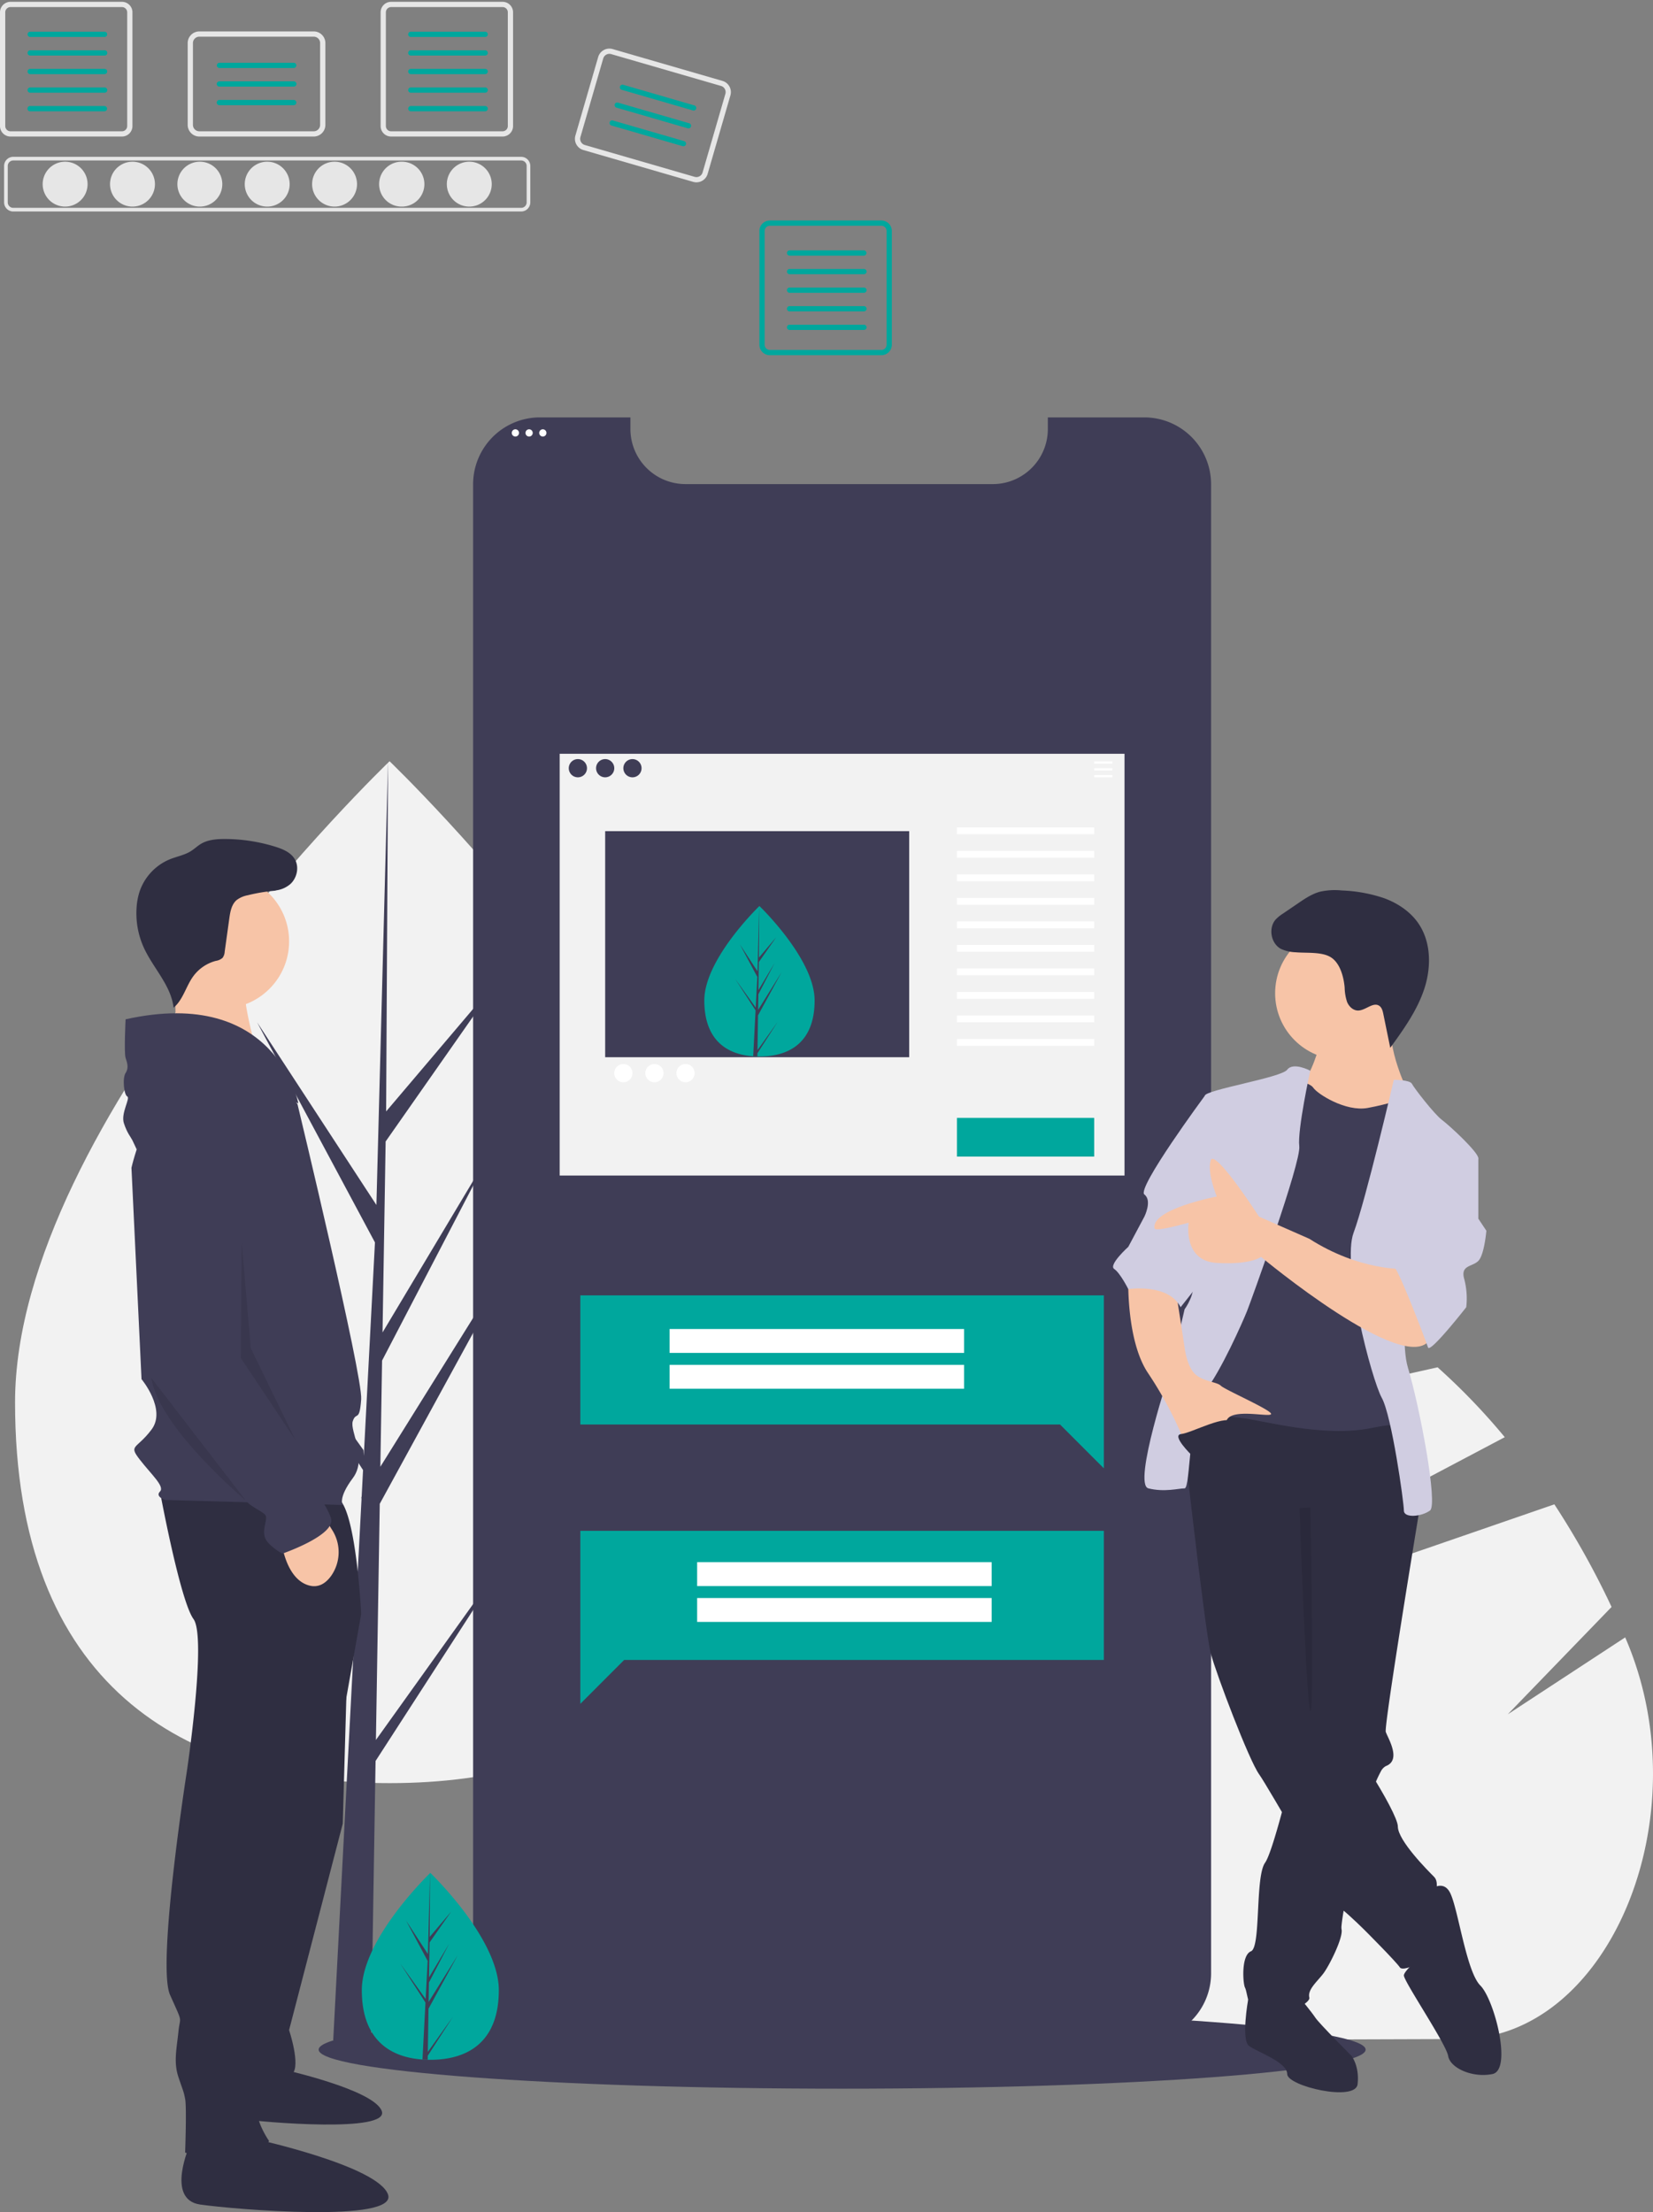 <svg width="562" height="752" fill="none" xmlns="http://www.w3.org/2000/svg"><rect width="100%" height="100%" fill="#808080" stroke="none"/><g clip-path="url(#clip0)"><path d="M496.477 693.156l-178.934.593c-47.471-14.269-86.364-63.829-86.61-138.134a210.482 210.482 0 012.528-33.433l144.123-32.391 111.181-24.985a221.108 221.108 0 0122.839 23.755l-106.316 56.157-50.153 26.494 56.357-19.45 116.974-40.369a283.71 283.71 0 0119.45 34.885l-35.293 36.489 39.925-26.147c.171.4.341.801.51 1.203 25.303 60.092-6.092 135.166-56.581 135.333zm-29.406-245.168c-27.059 7.774-60.327 17.597-94.531 27.806-49.455 14.765-100.866 30.348-138.294 41.738l.024-.134a51.476 51.476 0 019.493-22.041c27.726-36.062 63.03-61.254 102.323-70.609h.003a147.402 147.402 0 0133.725-4.026c31.261-.103 60.872 9.705 87.257 27.266z" fill="#F2F2F2"/><path d="M286.317 710.034c98.299 0 177.985-5.944 177.985-13.276s-79.686-13.276-177.985-13.276-177.985 5.944-177.985 13.276 79.686 13.276 177.985 13.276z" fill="#3F3D56"/><path d="M259.775 476.743c0 95.928-57.007 129.422-127.328 129.422-70.322 0-127.329-33.494-127.329-129.422S132.447 258.78 132.447 258.78s127.328 122.035 127.328 217.963z" fill="#F2F2F2"/><path d="M127.809 591.491l1.303-80.283 54.271-99.321-54.066 86.728.586-36.099 37.403-71.858-37.248 62.305v.001l1.054-64.925 40.052-57.208-39.886 46.998.659-119.049-4.14 157.6.34-6.502-40.72-62.353 40.067 74.834-3.794 72.51-.113-1.925-46.945-65.618 46.803 72.417-.475 9.068-.085.136.039.745-9.626 183.963h12.861l1.543-95.021 46.688-72.238-46.571 65.095z" fill="#3F3D56"/><path d="M411.755 164.635v506.192a22.76 22.76 0 01-6.668 16.073 22.745 22.745 0 01-16.072 6.659H183.59a22.71 22.71 0 01-16.086-6.645 22.718 22.718 0 01-6.654-16.087V164.635a22.752 22.752 0 0114.038-21.017 22.717 22.717 0 018.702-1.731h30.742v3.943a18.734 18.734 0 005.481 13.245 18.724 18.724 0 0013.238 5.49h104.481a18.575 18.575 0 0011.101-3.655 17.426 17.426 0 001.842-1.546 18.681 18.681 0 005.777-13.534v-3.943h32.763a22.735 22.735 0 0116.082 6.66 22.76 22.76 0 016.658 16.088z" fill="#3F3D56"/><path d="M276.957 340.084c.007 14.126-8.386 19.062-18.741 19.067a30.136 30.136 0 01-2.142-.072c-9.346-.658-16.61-5.839-16.616-18.977-.007-13.595 17.354-30.761 18.656-32.03l.003-.001.075-.073s18.758 17.961 18.765 32.086z" fill="#00A79D"/><path d="M257.533 356.991l6.853-9.588-6.87 10.64-.018 1.101c-.48-.011-.954-.032-1.424-.065l.732-14.133-.006-.109.012-.021.07-1.335-6.897-10.66 6.917 9.659.018.284.553-10.678-5.906-11.016 5.977 9.139.571-22.137.002-.074v.073l-.088 17.457 5.869-6.923-5.894 8.427-.151 9.561 5.482-9.178-5.503 10.583-.084 5.317 7.955-12.776-7.985 14.63-.185 11.822z" fill="#3F3D56"/><path d="M375.295 520.398H197.31v58.798l14.901-14.906h163.084v-43.892z" fill="#00A79D"/><path d="M337.148 531.056h-100.13v8.121h100.13v-8.121zm0 12.182h-100.13v8.122h100.13v-8.122z" fill="#fff"/><path d="M197.31 440.354h177.985v58.798l-14.901-14.906H197.31v-43.892z" fill="#00A79D"/><path d="M327.78 451.793H227.65v8.122h100.13v-8.122zm0 12.182H227.65v8.121h100.13v-8.121z" fill="#fff"/><path d="M190.284 256.249V399.62h192.037V256.249H190.284zm24.746 1.805a3.1 3.1 0 012.858 1.91 3.1 3.1 0 01-.671 3.372 3.09 3.09 0 01-4.759-.469 3.091 3.091 0 01.385-3.907 3.087 3.087 0 012.187-.906zm-18.559 6.189a3.095 3.095 0 112.572-4.814 3.094 3.094 0 01-2.572 4.814zm6.186-3.095a3.094 3.094 0 116.188-.001 3.094 3.094 0 01-6.188.001zm106.458 98.245H205.75v-76.842h103.365v76.842z" fill="#F2F2F2"/><path d="M378.197 258.828h-6.187v.774h6.187v-.774zm0 2.32h-6.187v.774h6.187v-.774zm0 2.321h-6.187v.773h6.187v-.773zm-6.187 17.793h-46.656v2.32h46.656v-2.32zm0 7.993h-46.656v2.321h46.656v-2.321zm0 7.994h-46.656v2.321h46.656v-2.321zm0 7.993h-46.656v2.321h46.656v-2.321zm0 7.994h-46.656v2.321h46.656v-2.321zm0 7.993h-46.656v2.321h46.656v-2.321zm0 7.995h-46.656v2.32h46.656v-2.32zm0 7.993h-46.656v2.321h46.656v-2.321zm0 7.994h-46.656v2.321h46.656v-2.321zm0 7.993h-46.656v2.321h46.656v-2.321zm-160.074 14.699a3.095 3.095 0 10-.001-6.19 3.095 3.095 0 00.001 6.19zm10.569 0a3.095 3.095 0 10-.001-6.19 3.095 3.095 0 00.001 6.19zm10.569 0a3.094 3.094 0 10-.003-6.189 3.094 3.094 0 00.003 6.189z" fill="#fff"/><path d="M372.01 380.022h-46.656v13.151h46.656v-13.151z" fill="#00A79D"/><path d="M118.238 560.085l-1.71 59.881-18.243 70.146s3.99 11.977 1.14 14.828c-2.85 2.852-15.963 7.984-15.963 7.984l10.832-149.417 23.944-3.422z" fill="#2F2E41"/><path d="M78.631 704.647s-6.506 14.318 2.602 15.62c9.108 1.301 51.178 4.772 48.576-2.604-2.602-7.375-34.263-14.317-34.263-14.317l-16.915 1.301z" fill="#2F2E41"/><path d="M54.388 507.047s6.84 37.069 11.402 43.342c4.56 6.274-2.28 51.897-2.28 51.897s-10.262 65.584-5.702 75.85c4.561 10.265 3.42 6.843 2.85 12.546-.57 5.703-1.71 10.266 0 15.398 1.711 5.133 1.711 4.563 2.281 7.414.57 2.852 0 18.25 0 18.25s24.514 8.554 28.505-3.992c0 0-5.701-7.985-3.991-14.258a75.979 75.979 0 002.85-19.39v-11.976l26.225-98.091 6.271-35.359s-1.711-35.928-7.982-39.35c-6.271-3.422-60.43-2.281-60.43-2.281z" fill="#2F2E41"/><path d="M64.65 728.893s-8.552 18.819 3.42 20.53c11.972 1.711 67.271 6.273 63.85-3.422-3.42-9.695-45.037-18.819-45.037-18.819l-22.234 1.711z" fill="#2F2E41"/><path d="M75.487 342.826c12.594 0 22.803-10.213 22.803-22.812 0-12.599-10.21-22.812-22.803-22.812-12.594 0-22.804 10.213-22.804 22.812 0 12.599 10.21 22.812 22.804 22.812z" fill="#F7C4A7"/><path d="M59.463 330.094l.424 29.132 27.958.095s-7.095-22.806-3.917-27.574c3.178-4.769-24.465-1.653-24.465-1.653z" fill="#F7C4A7"/><path d="M101.135 375.309s-19.953-25.664-35.345-14.828c-15.393 10.836-21.094 36.499-21.094 36.499l3.42 71.857s8.552 10.266 3.421 17.109c-5.13 6.844-7.98 5.133-3.99 10.266 3.99 5.132 8.551 9.124 6.84 10.835-1.71 1.711 1.711 2.852 1.711 2.852l60.43 1.711s-1.71-2.282 3.42-9.125c5.131-6.844-1.14-15.968 0-19.39 1.141-3.422 2.281.57 2.851-7.414.57-7.984-21.664-100.372-21.664-100.372z" fill="#3F3D56"/><path d="M95.434 522.445s1.14 14.257 9.692 16.539c3.206.855 5.611-.776 7.365-3.148a14.009 14.009 0 00.448-15.713l-2.112-3.381-15.393 5.703z" fill="#F7C4A7"/><path d="M42.7 346.508s-.57 11.406 0 13.117c.57 1.711 1.14 3.422 0 5.133-1.14 1.711-.57 7.414.57 7.984 1.141.57-2.28 5.703-1.14 9.125 1.14 3.422 2.281 4.562 2.851 5.703.57 1.14 1.489 3.184 1.489 3.184s16.754-35.691 30.436-27.137c13.682 8.555 24.514 11.406 24.514 11.406s-7.411-39.92-58.72-28.515z" fill="#3F3D56"/><path d="M67.5 373.027s-18.243 1.711-17.103 25.663c1.14 23.953-1.71 61.592-1.71 61.592s31.355 47.905 36.485 51.327c5.131 3.422 5.701 2.852 5.131 5.703-.57 2.852-1.14 5.133 1.14 7.414a19.681 19.681 0 004.561 3.422s18.243-6.274 16.533-11.977c-1.711-5.702-9.692-14.827-9.692-14.827s-13.682-22.242-14.252-25.664c-.57-3.421-.57-2.851-2.28-4.562-1.71-1.711-6.272-8.554-6.272-11.976v-10.836l4.78-57.906a16.788 16.788 0 00-4.45-13c-2.713-2.84-6.814-5.1-12.871-4.373z" fill="#3F3D56"/><path d="M90.193 302.422a9.29 9.29 0 008.61-1.972c2.229-2.119 2.978-5.789 1.392-8.423-1.369-2.275-4.032-3.388-6.566-4.179a58.099 58.099 0 00-17.266-2.634c-2.79-.001-5.706.237-8.094 1.682-1.182.715-2.183 1.697-3.352 2.433-2.148 1.355-4.728 1.805-7.087 2.746a18.18 18.18 0 00-10.362 10.976 21.922 21.922 0 00-1.007 5.156 28.26 28.26 0 002.464 14.003c3.181 6.938 9.235 12.773 10.09 20.358 3.26-2.737 4.215-7.328 6.74-10.755a13.94 13.94 0 017.61-5.166 4.43 4.43 0 002.303-1.031 3.82 3.82 0 00.721-2.077l1.565-11.27c.319-2.293.749-4.8 2.508-6.304a8.91 8.91 0 013.736-1.622 60.14 60.14 0 019.752-1.591" fill="#2F2E41"/><path opacity=".1" d="M51.46 468.43l32.002 41.545S53.994 485.333 51.46 468.43zm30.717-45.999l-.303 39.236 18.588 27.891-15.208-31.271-3.077-35.856z" fill="#000"/><path d="M428.058 682.486l-3.704-2.753s-2.451 13.701.284 15.753c2.736 2.053 12.996 5.474 12.996 9.579s23.255 9.579 23.939 3.421c.683-6.158-2.052-9.579-2.052-9.579s-10.944-10.947-12.312-13c-1.368-2.052-4.788-6.158-4.788-6.158l-14.363 2.737z" fill="#2F2E41"/><path d="M482.775 512.118s-.102.602-.28 1.704c-.164.978-.39 2.36-.664 4.064-2.872 17.536-11.251 69.16-10.683 70.864.684 2.052 5.472 9.579 0 11.631a4.247 4.247 0 00-1.703 1.854 39.733 39.733 0 00-2.893 6.829c-3.263 9.469-6.751 24.625-8.769 35.12-.882 4.612-1.484 8.32-1.662 10.263-.062.45-.069.904-.02 1.355.684 2.737-4.104 12.316-6.156 15.053-2.052 2.737-5.472 5.474-4.788 8.21.684 2.737-17.099 10.264-19.151 5.474-2.052-4.789-2.052-7.526-2.736-8.895-.684-1.368-1.368-10.947 2.052-12.315 3.42-1.369 1.368-25.316 4.788-30.106 1.142-1.594 2.886-6.992 4.713-13.485a444.588 444.588 0 002.154-7.971c2.886-11.133 5.444-22.333 5.444-22.333l-.684-80.053 37.618-4.789.965 2.128 1.922 4.221.533 1.177zm2.052 131.368s5.472-5.473 8.208 0c2.736 5.474 5.472 26.685 10.259 31.474 4.788 4.79 10.944 28.737 4.104 30.105-6.839 1.369-14.363-2.052-15.047-6.158-.684-4.105-15.047-25.315-15.047-27.368 0-2.053 9.575-9.579 9.575-9.579l-2.052-18.474z" fill="#2F2E41"/><path d="M400.7 474.487s8.891 80.052 10.943 87.579c2.052 7.526 12.995 36.263 16.415 41.052 3.42 4.79 25.307 43.79 28.043 45.842 2.736 2.053 8.207 7.527 8.207 7.527s10.26 10.263 11.628 12.315c1.368 2.053 12.995-4.105 13.679-8.21.684-4.105-.684-10.947-1.368-13.684s1.368-6.842-.684-8.895-12.311-12.316-12.311-17.105c0-4.79-17.783-32.842-24.623-39-6.84-6.158-5.472-16.421-5.472-16.421V523.75l37.618-11.632s-2.052-32.842-6.839-32.842c-4.788 0-67.713-10.947-75.236-4.789z" fill="#2F2E41"/><path d="M456.101 360.223c12.466 0 22.571-10.109 22.571-22.579s-10.105-22.579-22.571-22.579c-12.465 0-22.571 10.109-22.571 22.579s10.106 22.579 22.571 22.579z" fill="#F7C4A7"/><path d="M448.577 355.434s-2.736 10.263-6.156 13c-3.419 2.737 8.892 14.368 8.892 14.368l23.255 1.369 4.104-13s-7.524-15.053-5.472-24.632c2.052-9.579-24.623 8.895-24.623 8.895z" fill="#F7C4A7"/><path d="M439.002 367.065s6.156.685 7.524 2.737c1.367 2.053 10.943 8.211 18.467 6.842 7.523-1.368 12.311-3.421 13.679-2.736 1.368.684 4.104 15.052 4.104 15.052l-7.524 21.895 1.368 60.21 2.052 16.421s4.104-5.473-12.312-2.052c-16.415 3.421-37.617-2.737-44.457-3.421-6.84-.685-18.467-2.737-19.151-6.842-.684-4.106 2.052-19.158 2.052-19.158l10.943-45.842 6.84-24.632 16.415-18.474z" fill="#3F3D56"/><path d="M445.471 363.977s-5.785-3.069-7.837-.333c-2.052 2.737-28.043 6.843-28.043 8.895 0 2.053-5.471 57.474-4.103 62.263 1.367 4.79-2.736 10.264-2.736 10.264l-4.788 20.526s-12.995 39-7.524 40.368c5.472 1.369 10.26 0 12.312 0 2.052 0 1.368-26 6.839-32.842 5.472-6.842 12.996-23.947 14.364-27.368 1.367-3.421 18.467-50.632 17.783-56.106-.684-5.473 3.733-25.667 3.733-25.667zm28.413 3.088s5.472 0 6.156 1.369c.684 1.368 7.523 10.263 10.259 12.316 2.736 2.052 12.312 10.947 12.312 13 0 2.052-19.835 17.105-19.835 17.105s-8.208 40.368-4.104 54.052c4.104 13.685 10.259 46.527 7.523 48.579-2.736 2.053-8.891 2.737-8.891 0 0-2.736-4.104-32.157-7.524-38.315-3.42-6.158-13.679-45.158-9.575-56.106 4.104-10.947 13.679-52 13.679-52z" fill="#D0CDE1"/><path d="M383.601 434.802s-.684 21.21 6.839 32.158a130.066 130.066 0 0112.312 23.263s12.311-3.421 14.363-7.526c2.052-4.106 15.047-.685 15.047-2.053 0-1.369-15.731-8.211-17.099-9.579-1.368-1.368-6.156-1.368-8.892-4.105-2.735-2.737-3.419-8.895-3.419-8.895l-2.736-17.79-16.415-5.473z" fill="#F7C4A7"/><path d="M440.555 323.722a13.002 13.002 0 01-5.062-1.159c-3.438-1.855-4.35-7.138-1.732-10.039a12.98 12.98 0 012.404-1.934l5.199-3.54c2.3-1.566 4.654-3.157 7.335-3.895a22.89 22.89 0 017.499-.443 50.665 50.665 0 0114.364 2.613c4.585 1.683 8.861 4.5 11.638 8.519 4.402 6.372 4.462 14.965 2.038 22.32-2.424 7.356-7.03 13.761-11.568 20.037l-2.354-11.493c-.21-1.024-.481-2.146-1.332-2.751-2.116-1.506-4.703 1.586-7.299 1.565-1.668-.012-3.069-1.385-3.701-2.929a16.7 16.7 0 01-.82-4.917c-.31-3.521-1.54-8.42-4.873-10.361-3.106-1.81-8.245-1.275-11.736-1.593z" fill="#2F2E41"/><path opacity=".1" d="M441.821 512.67s2.31 66.843 3.678 68.895c1.368 2.053 0-69.105 0-69.105l-3.678.21z" fill="#000"/><path d="M415.063 372.539h-5.471s-23.255 31.474-20.519 33.526c2.736 2.053 0 7.527 0 7.527l-5.472 10.263s-6.84 6.158-4.788 7.526c2.052 1.369 4.788 6.842 4.788 6.842s13.679-2.052 17.783 6.158l8.871-11.203 4.808-60.639z" fill="#D0CDE1"/><path d="M477.304 431.381s-15.048.685-32.147-10.263l-17.099-7.526s-15.047-23.263-16.415-19.158c-1.368 4.105 2.052 12.316 2.052 12.316s-22.408 4.271-21.172 10.816c.255 1.348 11.596-1.921 11.596-1.921s-2.051 13 9.576 13.684c11.627.684 15.047-2.053 15.047-2.053s49.246 41.053 57.453 28.053c8.208-13-8.891-23.948-8.891-23.948z" fill="#F7C4A7"/><path d="M495.087 391.013l7.523 2.737v20.526l2.736 4.105s-.684 8.211-2.736 10.263c-2.052 2.053-6.155 1.369-4.787 6.158a25.927 25.927 0 01.683 9.579s-12.311 15.737-12.995 13.684c-.684-2.052-10.259-27.368-11.627-27.368-1.368 0 13.679-39.684 13.679-39.684h7.524z" fill="#D0CDE1"/><path d="M405.145 494.67s-7.072-6.842-3.536-7.184c3.536-.342 15.848-7.184 17.899-3.763 2.052 3.421-14.363 10.947-14.363 10.947z" fill="#2F2E41"/><path d="M169.591 676.541c0 17.546-10.427 23.673-23.29 23.673a37.967 37.967 0 01-2.662-.091c-11.608-.822-20.627-7.264-20.627-23.582 0-16.887 21.572-38.196 23.193-39.774l.003-.002.093-.091s23.29 22.321 23.29 39.867z" fill="#00A79D"/><path d="M145.453 697.529l8.518-11.907-8.54 13.214-.022 1.367a37.967 37.967 0 01-1.77-.081l.918-17.555-.007-.136.016-.025.086-1.658-8.56-13.247 8.587 12.003.02.352.694-13.263-7.329-13.688 7.419 11.36.722-27.498.003-.094v.091l-.121 21.684 7.296-8.597-7.326 10.465-.193 11.875 6.813-11.397-6.841 13.144-.108 6.602 9.89-15.862-9.927 18.166-.238 14.685z" fill="#3F3D56"/></g><g clip-path="url(#clip1)"><path d="M22.142 70.233a7.632 7.632 0 007.634-7.63 7.632 7.632 0 00-7.634-7.63 7.632 7.632 0 00-7.634 7.63 7.632 7.632 0 007.634 7.63zm22.902 0a7.632 7.632 0 007.634-7.63 7.632 7.632 0 00-7.634-7.63 7.632 7.632 0 00-7.634 7.63 7.632 7.632 0 007.634 7.63zm22.901 0a7.632 7.632 0 007.634-7.63 7.632 7.632 0 00-7.634-7.63 7.632 7.632 0 00-7.633 7.63 7.632 7.632 0 007.633 7.63zm22.902 0a7.632 7.632 0 007.634-7.63 7.632 7.632 0 00-7.634-7.63 7.632 7.632 0 00-7.634 7.63 7.632 7.632 0 007.634 7.63zm22.902 0a7.632 7.632 0 007.634-7.63 7.632 7.632 0 00-7.634-7.63 7.632 7.632 0 00-7.634 7.63 7.632 7.632 0 007.634 7.63zm22.901 0a7.632 7.632 0 007.634-7.63 7.632 7.632 0 00-7.634-7.63 7.631 7.631 0 100 15.26zm22.902 0a7.632 7.632 0 007.634-7.63 7.632 7.632 0 00-7.634-7.63 7.632 7.632 0 00-7.634 7.63 7.632 7.632 0 007.634 7.63z" fill="#E6E6E6"/><path d="M177.192 71.895H4.502a3.111 3.111 0 01-3.107-3.105V56.417a3.108 3.108 0 013.107-3.105h172.69a3.113 3.113 0 013.107 3.105V68.79a3.11 3.11 0 01-3.107 3.105zM4.502 54.554a1.866 1.866 0 00-1.864 1.863V68.79a1.864 1.864 0 001.864 1.863h172.69a1.869 1.869 0 001.864-1.863V56.417a1.864 1.864 0 00-1.864-1.863H4.502zM41.459 2.403a1.788 1.788 0 011.785 1.784v38.661a1.785 1.785 0 01-1.785 1.784H3.569a1.788 1.788 0 01-1.784-1.784V4.188A1.786 1.786 0 013.57 2.402h37.889zm0-1.784H3.569A3.57 3.57 0 000 4.187v38.661a3.568 3.568 0 003.57 3.568h37.889a3.57 3.57 0 003.57-3.568V4.188a3.567 3.567 0 00-3.57-3.569z" fill="#E6E6E6"/><path d="M35.549 12.565h-25.28a.891.891 0 110-1.784h25.28a.891.891 0 110 1.784zm0 6.318h-25.28a.893.893 0 01-.343-1.718.893.893 0 01.344-.066h25.279a.893.893 0 110 1.784zm0 6.317h-25.28a.893.893 0 01-.343-1.719.891.891 0 01.344-.066h25.279a.891.891 0 110 1.784zm0 6.317h-25.28a.893.893 0 01-.343-1.718.893.893 0 01.344-.067h25.279a.893.893 0 110 1.785zm.001 6.317H10.27a.893.893 0 110-1.784h25.28a.893.893 0 010 1.784z" fill="#00A79D"/><path d="M170.866 2.403a1.785 1.785 0 011.785 1.784v38.661a1.786 1.786 0 01-1.785 1.784h-37.889a1.786 1.786 0 01-1.785-1.784V4.188a1.787 1.787 0 011.785-1.785h37.889zm0-1.784h-37.889a3.569 3.569 0 00-3.57 3.568v38.661a3.566 3.566 0 003.57 3.568h37.889a3.569 3.569 0 003.57-3.568V4.188a3.566 3.566 0 00-3.57-3.569z" fill="#E6E6E6"/><path d="M164.956 12.565h-25.279a.886.886 0 01-.635-.259.896.896 0 01-.195-.975.896.896 0 01.83-.55h25.279a.89.89 0 01.887.892.89.89 0 01-.887.892zm0 6.318h-25.279a.888.888 0 01-.635-.26.896.896 0 01-.195-.975.897.897 0 01.83-.55h25.279a.891.891 0 010 1.785zm0 6.317h-25.279a.888.888 0 01-.635-.26.896.896 0 01-.195-.976.897.897 0 01.83-.549h25.279a.89.89 0 01.627 1.52.89.89 0 01-.627.264zm0 6.317h-25.279a.888.888 0 01-.635-.26.896.896 0 01-.195-.975.896.896 0 01.83-.55h25.279a.891.891 0 010 1.785zm0 6.317h-25.279a.891.891 0 110-1.784h25.279a.891.891 0 110 1.784zM299.644 76.74a1.788 1.788 0 011.785 1.783v38.661a1.785 1.785 0 01-1.785 1.784h-37.889a1.787 1.787 0 01-1.784-1.784v-38.66a1.782 1.782 0 011.784-1.785h37.889zm0-1.785h-37.889a3.569 3.569 0 00-3.569 3.568v38.661a3.567 3.567 0 003.569 3.568h37.889a3.567 3.567 0 003.57-3.568v-38.66a3.569 3.569 0 00-3.57-3.569z" fill="#00A79D"/><path d="M293.735 86.901h-25.279a.896.896 0 01-.83-.55.895.895 0 01.486-1.168.896.896 0 01.344-.066h25.279a.893.893 0 010 1.784zm0 6.318h-25.28a.895.895 0 01-.892-.892.893.893 0 01.892-.892h25.28a.895.895 0 01.892.892.893.893 0 01-.892.892zm0 6.316h-25.279a.888.888 0 01-.829-.55.894.894 0 01.829-1.234h25.279a.892.892 0 010 1.784zm0 6.317h-25.279a.881.881 0 01-.635-.259.893.893 0 01.635-1.525h25.279a.892.892 0 010 1.784zm0 6.317h-25.279a.9.9 0 01-.635-.259.897.897 0 01-.195-.976.904.904 0 01.486-.483.9.9 0 01.344-.066h25.279a.89.89 0 010 1.784z" fill="#00A79D"/><path d="M106.658 46.417H67.777a3.972 3.972 0 01-3.966-3.964V14.644a3.968 3.968 0 013.966-3.964h38.881a3.969 3.969 0 013.966 3.964v27.809a3.969 3.969 0 01-3.966 3.964zM67.777 12.464a2.185 2.185 0 00-2.181 2.18v27.809a2.182 2.182 0 002.181 2.18h38.881a2.186 2.186 0 002.181-2.18V14.644a2.179 2.179 0 00-2.181-2.18H67.777z" fill="#E6E6E6"/><path d="M99.858 23.123h-25.28a.893.893 0 010-1.784h25.28a.894.894 0 01.898.892.896.896 0 01-.898.892zm0 6.317h-25.28a.892.892 0 010-1.784h25.28a.893.893 0 110 1.784zm0 6.317h-25.28a.892.892 0 010-1.784h25.28a.894.894 0 01.898.892.895.895 0 01-.898.892z" fill="#00A79D"/><path d="M235.671 61.825l-37.342-10.824a3.969 3.969 0 01-2.704-4.911l7.749-26.708a3.97 3.97 0 014.913-2.704l37.343 10.825a3.971 3.971 0 012.704 4.911l-7.749 26.709a3.968 3.968 0 01-4.914 2.703zM207.79 18.392a2.186 2.186 0 00-2.702 1.487l-7.749 26.708a2.183 2.183 0 001.487 2.701l37.343 10.824a2.182 2.182 0 002.702-1.486l7.749-26.708a2.18 2.18 0 00-1.487-2.702L207.79 18.392z" fill="#E6E6E6"/><path d="M235.631 37.561l-24.279-7.037a.893.893 0 01.497-1.714l24.279 7.038a.893.893 0 01-.497 1.713zm-1.76 6.067l-24.279-7.037a.884.884 0 01-.534-.427.903.903 0 01-.075-.679.902.902 0 01.427-.533.893.893 0 01.679-.075l24.279 7.038a.893.893 0 01-.497 1.713zm-1.761 6.067l-24.279-7.038a.893.893 0 01.497-1.713l24.279 7.038a.89.89 0 01.609 1.105.894.894 0 01-1.106.608z" fill="#00A79D"/><path d="M175.224 148.399a1.228 1.228 0 10.001-2.457 1.228 1.228 0 00-.001 2.457zm4.666 0a1.228 1.228 0 10.001-2.457 1.228 1.228 0 00-.001 2.457zm4.665 0a1.228 1.228 0 10.001-2.457 1.228 1.228 0 00-.001 2.457z" fill="#fff"/></g><defs><clipPath id="clip0"><path fill="#fff" transform="translate(5.118 141.887)" d="M0 0h556.882v610.113H0z"/></clipPath><clipPath id="clip1"><path fill="#fff" transform="translate(0 .62)" d="M0 0h479.082v341.909H0z"/></clipPath></defs></svg>